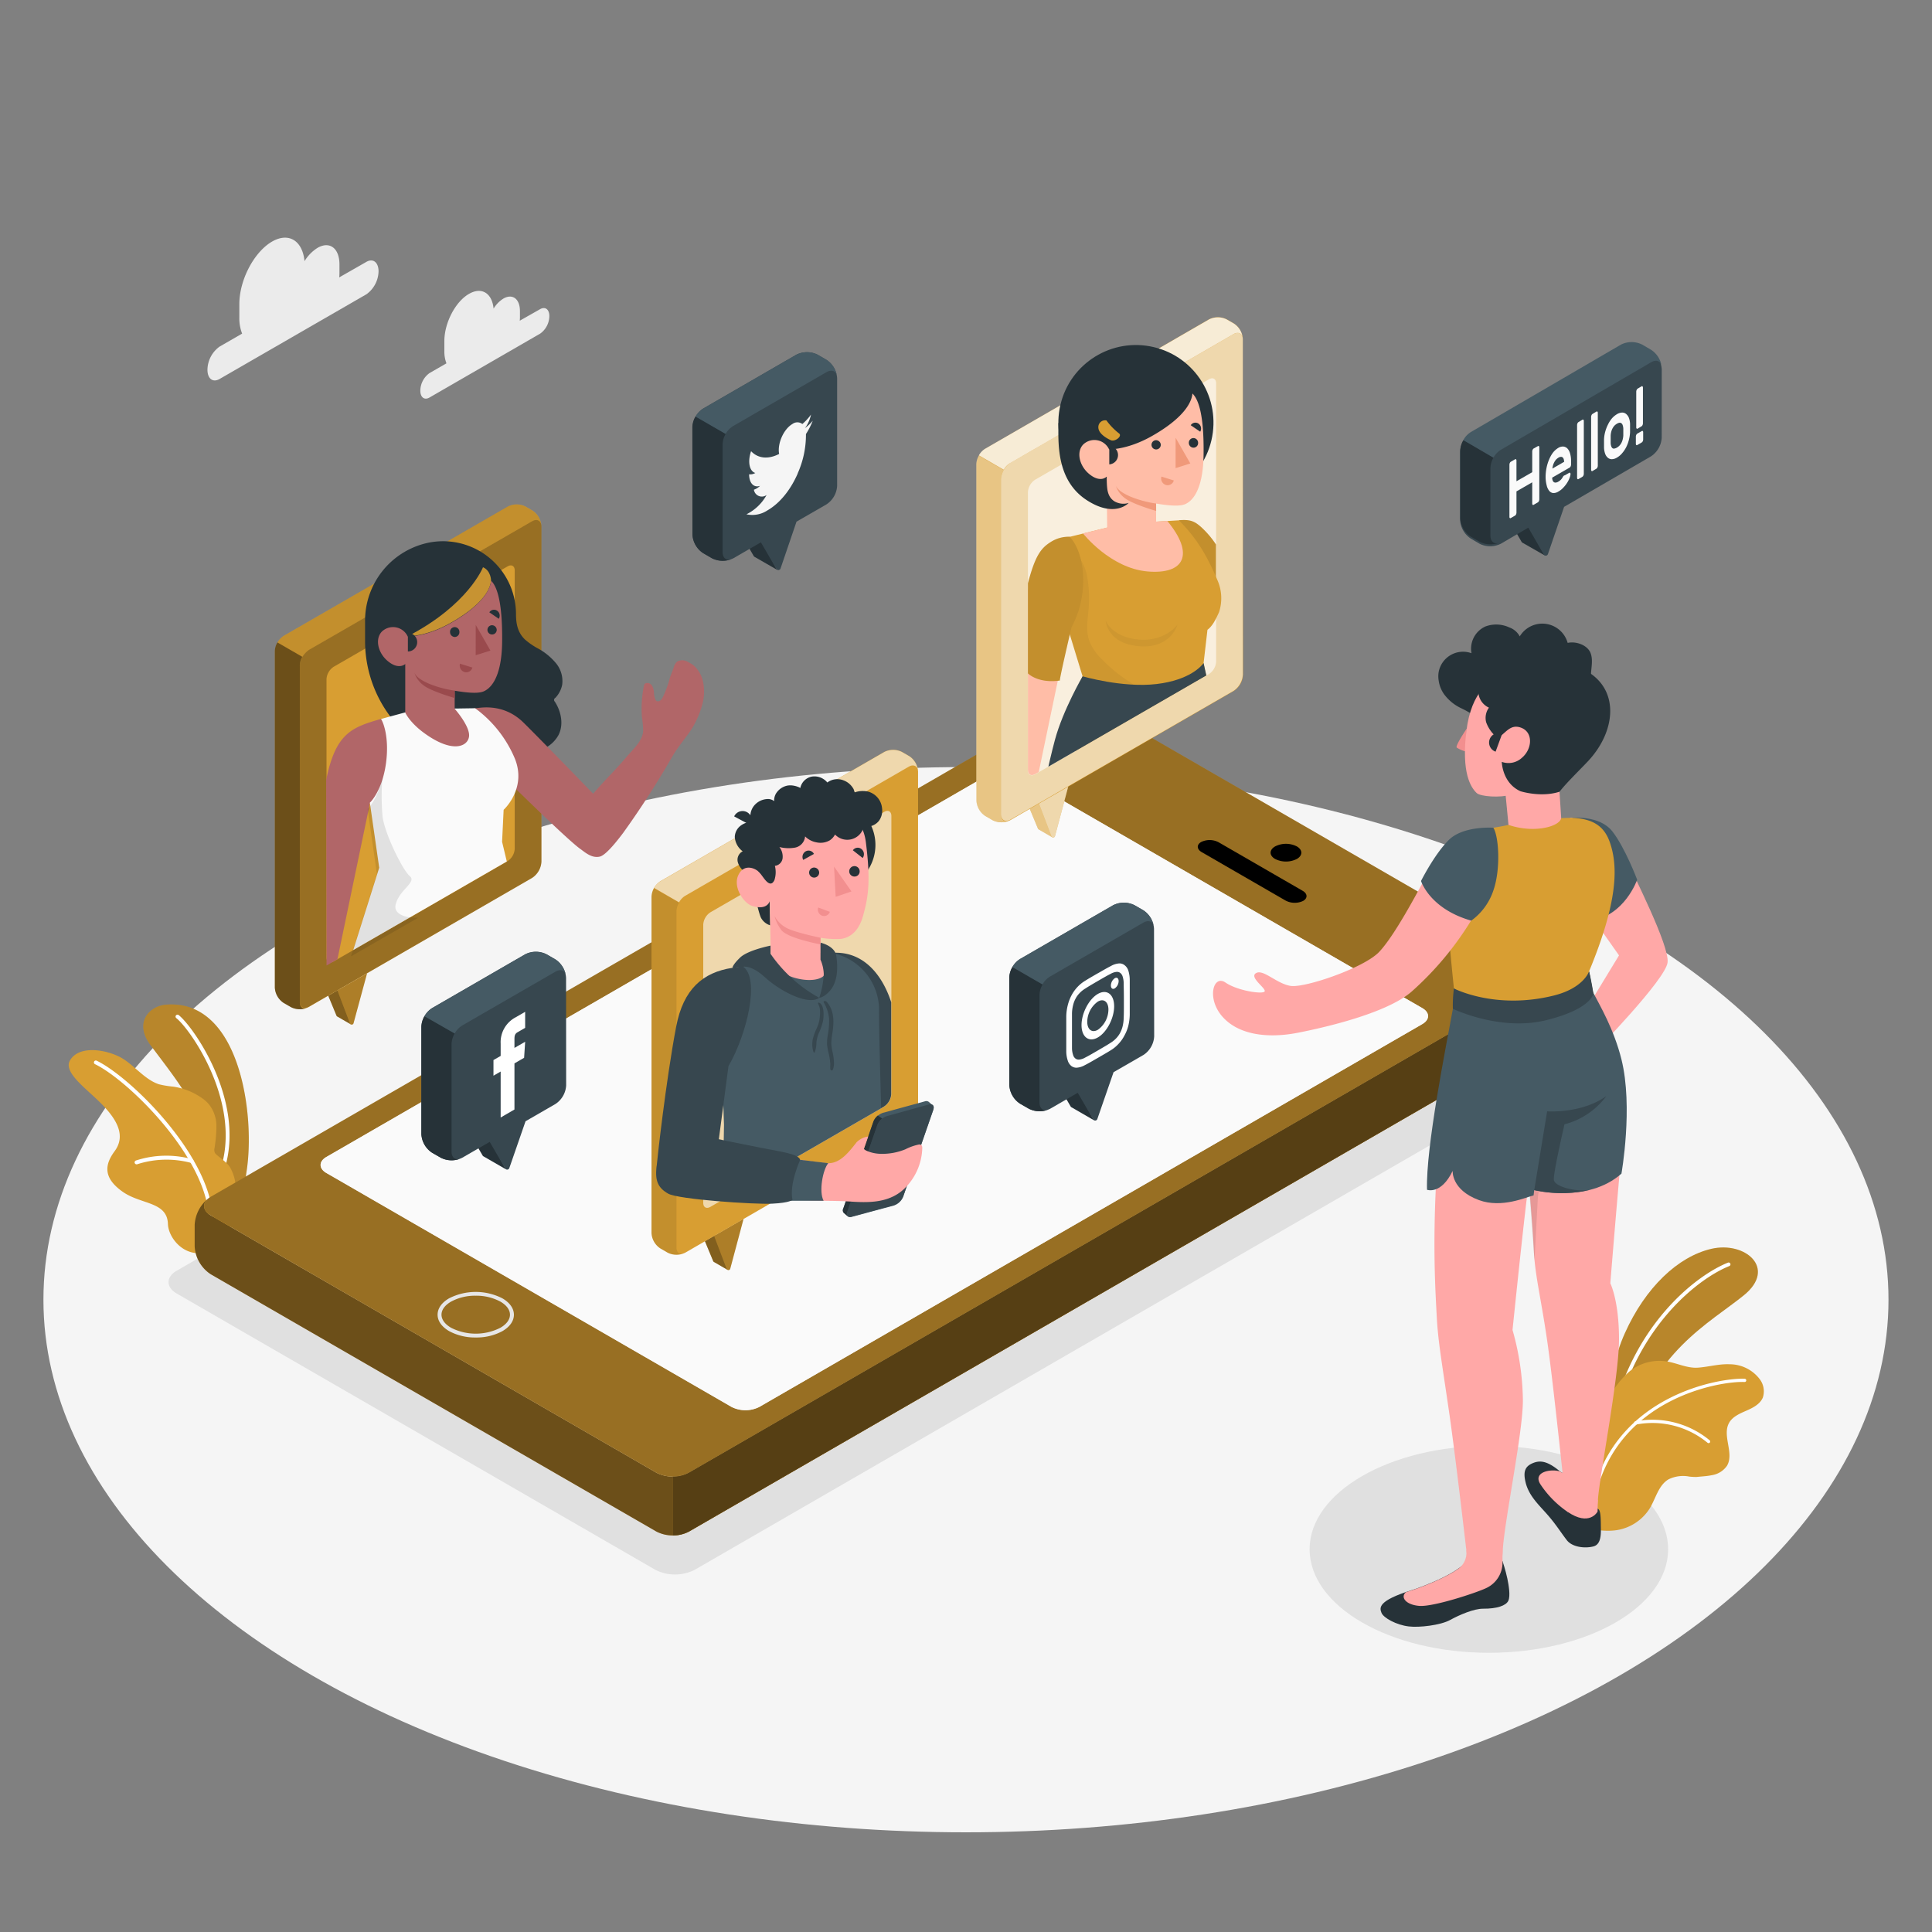 <svg xmlns="http://www.w3.org/2000/svg" viewBox="0 0 500 500"><rect x="0" y="0" width="500" height="500" fill="#808080" stroke="none"/><g id="freepik--Floor--inject-101"><ellipse id="freepik--floor--inject-101" cx="249.99" cy="336.36" rx="238.75" ry="137.84" style="fill:#f5f5f5"></ellipse></g><g id="freepik--Shadows--inject-101"><ellipse id="freepik--Shadow--inject-101" cx="385.32" cy="400.95" rx="46.39" ry="26.79" style="fill:#e0e0e0"></ellipse><path id="freepik--shadow--inject-101" d="M45.73,334.76l123.86,71.5a11.27,11.27,0,0,0,10.21,0L413,271.61c2.82-1.63,2.82-4.27,0-5.9L289.18,194.2a11.33,11.33,0,0,0-10.21,0L45.73,328.86C42.91,330.49,42.91,333.13,45.73,334.76Z" style="fill:#e0e0e0"></path></g><g id="freepik--Clouds--inject-101"><g id="freepik--clouds--inject-101"><path d="M94.79,67.79l-7,4a9.55,9.55,0,0,0,.06-1.06V68.42c0-4.17-2.53-6.09-5.66-4.28a10.44,10.44,0,0,0-3.38,3.45c-.51-5.29-4.07-7.56-8.4-5.07-4.68,2.71-8.47,9.95-8.47,16.19v3.51a10.89,10.89,0,0,0,.72,4.12L56.83,89.7a7.51,7.51,0,0,0-3.14,6c0,2.32,1.4,3.38,3.14,2.38l38-21.92a7.53,7.53,0,0,0,3.14-6C97.93,67.85,96.52,66.78,94.79,67.79Z" style="fill:#ebebeb"></path><path d="M139.8,80l-5.29,3a7.31,7.31,0,0,0,.05-.8V80.5c0-3.15-1.92-4.59-4.28-3.23a7.81,7.81,0,0,0-2.54,2.6c-.39-4-3.08-5.7-6.35-3.82-3.53,2-6.39,7.51-6.39,12.22v2.64a8.43,8.43,0,0,0,.54,3.12l-4.39,2.53a5.69,5.69,0,0,0-2.37,4.53c0,1.75,1.06,2.55,2.37,1.79L139.8,86.34a5.66,5.66,0,0,0,2.37-4.53C142.17,80.07,141.11,79.27,139.8,80Z" style="fill:#ebebeb"></path></g></g><g id="freepik--Plants--inject-101"><g id="freepik--plants--inject-101"><path d="M415.73,370.78s-.49-14,4.79-25.76,13.7-19.82,22.4-21.83,17,5,8.42,12-24.47,15.12-29.08,37.06Z" style="fill:#D89E32"></path><g style="opacity:0.15"><path d="M415.73,370.78s-.49-14,4.79-25.76,13.7-19.82,22.4-21.83,17,5,8.42,12-24.47,15.12-29.08,37.06Z"></path></g><path d="M417.78,366.81h-.1a.48.48,0,0,1-.35-.58c5.88-24.25,22.14-36.43,29.92-39.48a.48.48,0,0,1,.34.89c-7.61,3-23.55,14.95-29.34,38.82A.46.46,0,0,1,417.78,366.81Z" style="fill:#fff"></path><path d="M456.23,361.67c-.72,1.73-2.57,2.67-4.29,3.42s-3.59,1.55-4.48,3.19c-1.81,3.32,1.42,7.84-.53,11.08a5.86,5.86,0,0,1-3.94,2.42c-1.29.28-2.61.31-3.92.46a16.48,16.48,0,0,1-1.87-.1,8.51,8.51,0,0,0-5.4.72c-2.56,1.53-3.27,4.83-4.78,7.4A12.37,12.37,0,0,1,418.4,396c-2.94.46-7.37-.08-8.17-1.36-.6-1,1-4,1-5.16a47,47,0,0,1,.89-8.78,16.84,16.84,0,0,0,.45-4c-.05-1.51-.09-3-.12-4.52s-.44-2.9.1-4.56a17.07,17.07,0,0,1,2.43-4.35q1.43-2,2.89-4a23.57,23.57,0,0,1,3.82-4.33,12.32,12.32,0,0,1,9.42-2.64c2.75.38,5.47,1.85,8.29,1.65s5.42-1,8.23-.88a9.79,9.79,0,0,1,7.71,3.76A5.21,5.21,0,0,1,456.23,361.67Z" style="fill:#D89E32"></path><path d="M412.46,387.25h0a.42.42,0,0,1-.31-.51c6.15-25.8,33.05-30.21,39.38-29.92a.42.42,0,0,1,.4.44.42.42,0,0,1-.44.4c-6.19-.28-32.5,4-38.52,29.27A.42.42,0,0,1,412.46,387.25Z" style="fill:#fff"></path><path d="M442.11,373.48a.39.39,0,0,1-.22-.11,22.44,22.44,0,0,0-18.51-4.69.42.42,0,1,1-.14-.83,23.28,23.28,0,0,1,19.23,4.91.42.42,0,0,1-.36.72Z" style="fill:#fff"></path></g><g id="freepik--plants--inject-101"><path d="M63.79,303.3C66.11,289,62.27,258.53,43,260c-4.2.3-8.52,4.54-4,10.54,3.66,4.92,7.51,9.71,10.51,15.08,3.15,5.65,3,12.25,4.12,18.59.48,2.66,1.48,5.88,4.14,6.38a4.53,4.53,0,0,0,4.33-2.09,11.68,11.68,0,0,0,1.63-4.77Z" style="fill:#D89E32"></path><path d="M63.79,303.3C66.11,289,62.27,258.53,43,260c-4.2.3-8.52,4.54-4,10.54,3.66,4.92,7.51,9.71,10.51,15.08,3.15,5.65,3,12.25,4.12,18.59.48,2.66,1.48,5.88,4.14,6.38a4.53,4.53,0,0,0,4.33-2.09,11.68,11.68,0,0,0,1.63-4.77Z" style="opacity:0.15"></path><path d="M57.75,302.11a.5.5,0,0,1-.34-.62c4.64-16.88-8.16-35.13-11.78-38a.5.5,0,0,1-.09-.7.51.51,0,0,1,.7-.09c3.73,2.92,16.92,21.6,12.13,39a.5.5,0,0,1-.62.35Z" style="fill:#fff"></path><path d="M56,292c0-.26,0-.53,0-.8a9,9,0,0,0-2-5.49,9.27,9.27,0,0,0-1.69-1.5,17.41,17.41,0,0,0-7.54-3,23.3,23.3,0,0,1-3.63-.6c-3.39-1.1-6-4.39-8.93-6.35C29,272,20.89,270,18.18,274.32c-2,3.12,4,7.22,8.09,11.36s6.32,8.27,3.4,12.24c-2.51,3.4-3.15,6.86,2.16,10.56,4.72,3.28,11.45,2.47,11.63,8.29.1,3.32,3.74,8.34,9.26,7.47,1.88-.3,4.12-2.53,5.25-3.95a14.23,14.23,0,0,0,2.58-5.44,20.62,20.62,0,0,0,.38-8.6,11.76,11.76,0,0,0-1.35-4.08c-.81-1.31-2.34-2.29-3.51-3.31a2.08,2.08,0,0,1-.45-.49,1.94,1.94,0,0,1-.1-1.24A38.12,38.12,0,0,0,56,292Z" style="fill:#D89E32"></path><path d="M54.44,315.55a.49.49,0,0,1-.36-.45c-.82-16-21.14-35.68-29.49-39.69a.5.5,0,0,1-.23-.67.49.49,0,0,1,.66-.23c8.52,4.08,29.22,24.15,30.06,40.54a.49.49,0,0,1-.47.52A.47.47,0,0,1,54.44,315.55Z" style="fill:#fff"></path><path d="M35.19,301.3a.53.53,0,0,1-.32-.3.51.51,0,0,1,.28-.65A25.3,25.3,0,0,1,49.74,300h0a.5.5,0,0,1,.34.61.5.5,0,0,1-.61.35,24.71,24.71,0,0,0-14,.36A.53.53,0,0,1,35.19,301.3Z" style="fill:#fff"></path></g></g><g id="freepik--Device--inject-101"><g id="freepik--Mobile--inject-101"><g id="freepik--device--inject-101"><path d="M54,310.09c-1.73,1.34-1.54,3.25.56,4.46l115.32,66.59a9.29,9.29,0,0,0,8.39,0l220.4-127.24c2.13-1.23,2.3-3.17.49-4.51a9.34,9.34,0,0,1,3.7,6.94v5.54a9.23,9.23,0,0,1-4.2,7.27L178.29,396.37a9.28,9.28,0,0,1-8.4,0L54.57,329.79a9.2,9.2,0,0,1-4.19-7.26l0-5.56A9.39,9.39,0,0,1,54,310.09Z" style="fill:#D89E32"></path><path d="M54,310.09c-1.73,1.34-1.54,3.25.56,4.46l115.32,66.59a9.29,9.29,0,0,0,8.39,0l220.4-127.24c2.13-1.23,2.3-3.17.49-4.51a9.34,9.34,0,0,1,3.7,6.94v5.54a9.23,9.23,0,0,1-4.2,7.27L178.29,396.37a9.28,9.28,0,0,1-8.4,0L54.57,329.79a9.2,9.2,0,0,1-4.19-7.26l0-5.56A9.39,9.39,0,0,1,54,310.09Z" style="opacity:0.5"></path><path d="M54.56,314.55l115.32,66.59a9.29,9.29,0,0,0,8.39,0l220.4-127.24c2.31-1.34,2.31-3.51,0-4.84L283.35,182.46a9.29,9.29,0,0,0-8.39,0L54.56,309.71C52.25,311.05,52.25,313.22,54.56,314.55ZM257.22,199.68c2-1.15,4-.48,6,.67l104.86,60.54c2,1.14,2,3,0,4.15L196.52,364.11a8,8,0,0,1-7.2,0L84.47,303.57c-2-1.15-2-3,0-4.15Z" style="fill:#D89E32"></path><path d="M54.56,314.55l115.32,66.59a9.29,9.29,0,0,0,8.39,0l220.4-127.24c2.31-1.34,2.31-3.51,0-4.84L283.35,182.46a9.29,9.29,0,0,0-8.39,0L54.56,309.71C52.25,311.05,52.25,313.22,54.56,314.55ZM257.22,199.68c2-1.15,4-.48,6,.67l104.86,60.54c2,1.14,2,3,0,4.15L196.52,364.11a8,8,0,0,1-7.2,0L84.47,303.57c-2-1.15-2-3,0-4.15Z" style="opacity:0.3"></path><path d="M399.16,249.38a9.34,9.34,0,0,1,3.7,6.94v5.54a9.25,9.25,0,0,1-4.2,7.27L178.29,396.37a8.71,8.71,0,0,1-4.21,1V382.13a8.51,8.51,0,0,0,4.19-1l220.4-127.24C400.8,252.66,401,250.72,399.16,249.38Z" style="fill:#D89E32"></path><path d="M399.16,249.38a9.34,9.34,0,0,1,3.7,6.94v5.54a9.25,9.25,0,0,1-4.2,7.27L178.29,396.37a8.71,8.71,0,0,1-4.21,1V382.13a8.51,8.51,0,0,0,4.19-1l220.4-127.24C400.8,252.66,401,250.72,399.16,249.38Z" style="opacity:0.6"></path><path d="M330,222.3c-1.56-.9-1.56-2.35,0-3.25a6.19,6.19,0,0,1,5.62,0c1.55.9,1.55,2.35,0,3.25A6.25,6.25,0,0,1,330,222.3Z"></path><path d="M123.12,346.14a14.07,14.07,0,0,1-6.87-1.64h0c-1.93-1.12-3-2.63-3-4.26s1.06-3.14,3-4.25A15.19,15.19,0,0,1,130,336c1.93,1.11,3,2.62,3,4.25s-1.06,3.14-3,4.26A14.07,14.07,0,0,1,123.12,346.14Zm0-10.81a13,13,0,0,0-6.37,1.52c-1.61.93-2.49,2.13-2.49,3.39s.88,2.46,2.49,3.39h0a14.09,14.09,0,0,0,12.74,0c1.61-.93,2.49-2.13,2.49-3.39s-.88-2.46-2.49-3.39A13.07,13.07,0,0,0,123.12,335.33Z" style="fill:#e6e6e6"></path><path d="M332.72,233.07,311,220.53c-1.29-.74-1.36-1.92-.14-2.62a5,5,0,0,1,4.54.08l21.71,12.54c1.3.74,1.36,1.92.15,2.62A5.07,5.07,0,0,1,332.72,233.07Z"></path><path d="M257.22,199.68c2-1.15,4-.48,6,.67l104.86,60.54c2,1.14,2,3,0,4.15L196.52,364.11a8,8,0,0,1-7.2,0L84.47,303.57c-2-1.15-2-3,0-4.15Z" style="fill:#fafafa"></path></g></g></g><g id="freepik--character-bubbles--inject-101"><g id="freepik--character-bubble--inject-101"><g id="freepik--speach-bubble--inject-101"><path d="M90.77,265.09l-3.45-2a.43.43,0,0,1-.22-.2l-2.16-5.22,2.81-1.63-.08.25Z" style="fill:#D89E32"></path><g style="opacity:0.4"><path d="M90.77,265.09l-3.45-2a.43.43,0,0,1-.22-.2l-2.16-5.22,2.81-1.63-.08.25Z"></path></g><path d="M87.32,256.3l3.28,8.62a.49.49,0,0,0,.89-.08L95,251.89Z" style="fill:#D89E32"></path><path d="M87.32,256.3l3.28,8.62a.49.49,0,0,0,.89-.08L95,251.89Z" style="opacity:0.2"></path><path d="M140.11,136.14a5.08,5.08,0,0,0-2.29-4L136,131.09a5.08,5.08,0,0,0-4.59,0L73.42,164.55a5.05,5.05,0,0,0-2.29,4v87a5.05,5.05,0,0,0,2.29,4l1.87,1.08a5.06,5.06,0,0,0,4.58,0l57.8-33.4a5.31,5.31,0,0,0,2.45-4.24Z" style="fill:#D89E32"></path><path d="M80,260.51l57.67-33.29a5.42,5.42,0,0,0,2.45-4.24V136.32c0-1.56-1.09-2.19-2.44-1.41L80,168.17a5.42,5.42,0,0,0-2.45,4.24V259.1C77.55,260.66,78.65,261.29,80,260.51Z" style="opacity:0.3"></path><path d="M86.36,248.81l45-25.95a4.1,4.1,0,0,0,1.85-3.21v-72c0-1.19-.83-1.66-1.85-1.07L86.36,172.56a4.09,4.09,0,0,0-1.86,3.21v72C84.5,248.92,85.33,249.4,86.36,248.81Z" style="fill:#D89E32"></path><path d="M71.13,255.57a5.05,5.05,0,0,0,2.29,4l1.87,1.08a5.09,5.09,0,0,0,4.19.19c-1.08.41-1.9-.21-1.9-1.51V172.25a4.75,4.75,0,0,1,.67-2.26l-6.45-3.73a4.64,4.64,0,0,0-.67,2.26Z" style="opacity:0.5"></path><path d="M140.1,136c0-1.11-1-1.92-2.43-1.1l-57.8,33.37A4.44,4.44,0,0,0,78.26,170l-6.45-3.72a4.51,4.51,0,0,1,1.61-1.71l57.94-33.46a5.08,5.08,0,0,1,4.59,0l1.87,1.08A5.11,5.11,0,0,1,140.1,136Z" style="opacity:0.1"></path></g><path d="M133.78,195.05c-6.14.18-22.55-.73-22.55-.73h0A32.48,32.48,0,0,1,94.48,165.9v-5.09a20.63,20.63,0,0,1,16-20.27,18.88,18.88,0,0,1,23.06,18.4c0,2.5.44,4.76,2.33,6.57a18,18,0,0,0,3.43,2.35,16,16,0,0,1,4.59,3.78,7.25,7.25,0,0,1,1.6,5.59,6.83,6.83,0,0,1-1.76,3.37.61.61,0,0,0-.13,1c1.64,2.54,2.32,5.93.94,8.63a8.25,8.25,0,0,1-4.23,3.7,16.62,16.62,0,0,1-5.59,1.13Z" style="fill:#263238"></path><path d="M103.65,197.48a12.74,12.74,0,0,1-7.88,10.24h0l-8.44,40.53-2.82,1.62-.1-48c2.46-12.22,6.68-13.64,14.25-15.83C98.65,186.07,104.8,190,103.65,197.48Z" style="fill:#b16668"></path><path d="M174,195.78a227.89,227.89,0,0,1-12.74,19.79c-1.14,1.51-4.31,5.69-6,6.11-2.11.52-3.91-1.15-5-1.92-3.83-2.66-23.64-22.36-23.64-22.36-6.17-8.6-4.61-14.08-3.78-14.08s7.16-1.66,12.58,3.63c4.09,4,18.09,18.47,18.09,18.47,3.31-3.88,5.48-5.8,8.78-9.7,1.6-1.89,4-3.93,4.16-6.54a23.79,23.79,0,0,0-.32-3.56,30,30,0,0,1,.51-8.13,1.08,1.08,0,0,1,.1-.35.79.79,0,0,1,.39-.33,1.43,1.43,0,0,1,1.62.65,3.85,3.85,0,0,1,.49,1.8,5,5,0,0,0,.4,1.84.86.86,0,0,0,.24.3.72.72,0,0,0,.38.1c.76,0,1.16-.81,1.43-1.41a26.36,26.36,0,0,0,1.58-4.33c.27-1,.74-2,1.08-3a3.09,3.09,0,0,1,.93-1.57,2.83,2.83,0,0,1,2.88.19,8.13,8.13,0,0,1,1.43.89,7.83,7.83,0,0,1,2.42,4.51,12.47,12.47,0,0,1-.39,6,22.83,22.83,0,0,1-3.79,7.55C176.5,192.15,175.1,193.87,174,195.78Z" style="fill:#b16668"></path><path d="M130.34,209.58l-.4,8.28,1.22,5.09-19.74,11.4-20,11.52,6.72-21.3-2.42-16.84h0c.26-.22,3.22-3.2,4.18-10.24.9-6.73-.78-10.74-1.3-11.41.27-.09,6.27-1.71,6.27-1.71l12.79-1,5.3-.08a31,31,0,0,1,10.27,13C136.41,204.07,130.34,209.58,130.34,209.58Z" style="fill:#fafafa"></path><path d="M102.39,234.13c.85-3.79,5.53-5.84,3.68-7.37S99.49,215.63,99,211.22a59.23,59.23,0,0,1,0-10.28h0c-1.17,5.73-3.64,8.23-3.87,8.43h0l2.42,16.84-6.72,21.3,17.38-10C104.2,237.55,101.9,236.3,102.39,234.13Z" style="opacity:0.1"></path><path d="M127.09,150.27c-.38,3.71-4.53,7.62-10.71,11.07s-10.84,3.32-10.84,3.32C121.19,156.56,125,146.8,125,146.8,127.09,147.71,127.09,150.27,127.09,150.27Z" style="fill:#D89E32;opacity:0.9"></path><path d="M127.09,150.27c1.28,1.29,3,4.67,2.86,16-.15,9.58-3.23,12-4.79,12.66s-4.56.3-7.49-.17l0,4.67s4,4.5,3.72,7.13-4.29,4.58-11.82-1c-3.66-2.73-4.69-5.14-4.69-5.14l0-12.58s-1.71,1.68-4.64-.85c-2.43-2.09-3.26-5.63-1.4-7.55a4.19,4.19,0,0,1,6.68,1.28s4.66.14,10.85-3.31S126.7,154,127.09,150.27Z" style="fill:#b16668"></path><path d="M118.89,163.53a1.23,1.23,0,0,1-1.13,1.32,1.25,1.25,0,0,1-1.28-1.19,1.21,1.21,0,1,1,2.41-.13Z" style="fill:#263238"></path><path d="M119.05,171.76l3.2,1a1.63,1.63,0,0,1-2.06,1.16A1.76,1.76,0,0,1,119.05,171.76Z" style="fill:#9a4a4d"></path><path d="M129.09,160.14l-2.45-1.67a1.42,1.42,0,0,1,2-.43A1.55,1.55,0,0,1,129.09,160.14Z" style="fill:#263238"></path><path d="M128.55,163a1.2,1.2,0,1,1-1.27-1.19A1.23,1.23,0,0,1,128.55,163Z" style="fill:#263238"></path><polygon points="123.12 161.73 123.11 169.57 126.92 168.37 123.12 161.73" style="fill:#9a4a4d"></polygon><path d="M117.67,178.73c-3.08-.38-9.43-2.15-10.43-4.65a6.5,6.5,0,0,0,2.24,3.18c1.91,1.61,8.21,3.39,8.21,3.39Z" style="fill:#9a4a4d"></path><path d="M105.56,168.6a2.41,2.41,0,1,0,0-4.82Z" style="fill:#263238"></path></g><g id="freepik--character-bubble--inject-101"><g id="freepik--speach-bubble--inject-101"><path d="M188.26,328.62l-3.45-2a.48.48,0,0,1-.22-.2l-2.17-5.22,2.82-1.63-.09.25Z" style="fill:#D89E32"></path><g style="opacity:0.4"><path d="M188.26,328.62l-3.45-2a.48.48,0,0,1-.22-.2l-2.17-5.22,2.82-1.63-.09.25Z"></path></g><path d="M184.81,319.83l3.28,8.62a.49.49,0,0,0,.89-.08l3.46-12.95Z" style="fill:#D89E32"></path><path d="M184.81,319.83l3.28,8.62a.49.49,0,0,0,.89-.08l3.46-12.95Z" style="opacity:0.2"></path><path d="M237.59,199.67a5.05,5.05,0,0,0-2.29-4l-1.87-1.08a5.06,5.06,0,0,0-4.58,0l-57.94,33.46a5.06,5.06,0,0,0-2.3,4V319.1a5.06,5.06,0,0,0,2.3,4l1.86,1.08a5.08,5.08,0,0,0,4.59,0l57.8-33.41a5.29,5.29,0,0,0,2.44-4.23Z" style="fill:#D89E32"></path><path d="M183.84,312.34l45-25.95a4.1,4.1,0,0,0,1.85-3.21v-72c0-1.18-.83-1.66-1.85-1.07l-45,26A4.1,4.1,0,0,0,182,239.3v72C182,312.45,182.82,312.93,183.84,312.34Z" style="fill:#fff;opacity:0.6"></path><path d="M168.61,319.1a5.06,5.06,0,0,0,2.3,4l1.86,1.08a5.16,5.16,0,0,0,4.2.19c-1.08.41-1.9-.21-1.9-1.51v-87a4.65,4.65,0,0,1,.68-2.26l-6.46-3.73a4.75,4.75,0,0,0-.67,2.26Z" style="opacity:0.1"></path><path d="M237.59,199.54c0-1.11-1.06-1.92-2.44-1.1l-57.79,33.37a4.54,4.54,0,0,0-1.62,1.71l-6.45-3.72a4.61,4.61,0,0,1,1.62-1.71l57.94-33.47a5.13,5.13,0,0,1,4.58,0l1.88,1.08A5.16,5.16,0,0,1,237.59,199.54Z" style="fill:#fff;opacity:0.6"></path></g><path d="M230.65,283.18V259.39c-2.45-7.54-7.62-13.52-15.67-12.76l7.43,18.66L228,286.83l.76-.44A4.1,4.1,0,0,0,230.65,283.18Z" style="fill:#37474f"></path><path d="M192.2,250.21c-1.89.84-3,3.57-3.72,5.5a30.53,30.53,0,0,0-2,9.35l.89,26.08-.32,19.34,41-23.65s-.56-18.64-.56-25.35c0-.3,0-.61,0-.92a15.1,15.1,0,0,0-11.9-13.87c-2.33-.53-16.24,1.27-16.24,1.27l-7.12,2.25Z" style="fill:#455a64"></path><path d="M215.81,274.65a15,15,0,0,0-.31-2.22,12.7,12.7,0,0,1-.36-2.46,16.32,16.32,0,0,1,.27-2.51c.44-2.82.58-6-1.52-8.24-.22-.24-.94-.23-.69.23a10.2,10.2,0,0,1,1.36,4.1,19.3,19.3,0,0,1-.34,4.36,12.66,12.66,0,0,0-.18,2.38,16.16,16.16,0,0,0,.38,2.17,20.56,20.56,0,0,1,.39,2.05c0,.34.07.69.08,1a5.35,5.35,0,0,0,0,1.2c.07.26.45.48.62.19A4.62,4.62,0,0,0,215.81,274.65Z" style="fill:#37474f"></path><path d="M213.09,261.56c-.08-.7-.37-1.91-1.21-2.08-.14,0-.2.12-.17.23a7.72,7.72,0,0,1,.42,1.11,7.36,7.36,0,0,1,.1,1.25,11.36,11.36,0,0,1-.33,2.6c-.3,1.17-1,2.23-1.3,3.4a6.44,6.44,0,0,0-.07,4.18c.06.14.26.23.34.07a7.79,7.79,0,0,0,.42-2.6,9.35,9.35,0,0,1,.53-2.16,17.44,17.44,0,0,0,1.15-3.17A10,10,0,0,0,213.09,261.56Z" style="fill:#37474f"></path><path d="M202.9,218.67a11.83,11.83,0,1,0,11.83-11.83A11.83,11.83,0,0,0,202.9,218.67Z" style="fill:#263238"></path><path d="M194.28,227.08s1.92,9,2.69,10.49a4.07,4.07,0,0,0,2.35,1.9l-.13-6.34Z" style="fill:#263238"></path><path d="M196.75,214.16a2.1,2.1,0,0,0-1.08-1.33,2.61,2.61,0,0,0-1.14-.15,5.06,5.06,0,0,0-3,1.12,3.83,3.83,0,0,0-1.37,2.82,5.06,5.06,0,0,0,2.05,3.7,2.45,2.45,0,0,0-1.24,2.89,4.47,4.47,0,0,0,1.42,2.13,11.21,11.21,0,0,0,1.74,1.56,3.27,3.27,0,0,0,1.39.33,23.34,23.34,0,0,1,2.34.27l-.45-5c-.12-1.36-.25-2.72-.37-4.08,0-.6-.13-1.21-.16-1.81a10.72,10.72,0,0,0-.14-2.4Z" style="fill:#263238"></path><path d="M199,227.5c-.72.43-1.75-1-2.65-1.89s-3.8-2.21-5.26.85,1.29,7.25,3.58,8c4,1.24,4.55-1.3,4.55-1.3l.29,16h0c4.92,6.31,18.57,5.82,12.88-.76v-5.69a25,25,0,0,0,5.33.27c2.91-.45,4.74-2.74,5.62-5.89,1.42-5.06,2-9.14.75-19.08-1.31-10.91-14-11-20.84-6.71S199,227.5,199,227.5Z" style="fill:#ffa8a7"></path><path d="M212,258.22a36.79,36.79,0,0,1-12.59-11.38l0-2.11s-5.85,1.15-7.86,3.08-2,2.67-2,2.67l2.88-.27s2-.5,5.47,2.65C202.36,256.91,209.43,260.22,212,258.22Z" style="fill:#37474f"></path><path d="M212.35,245.26v3.11a10.27,10.27,0,0,1,.84,3.7,22.71,22.71,0,0,1-1.17,6.15s1.16,0,2.7-1.74c2.59-2.88,1.92-7.71,1.69-9.21s-1.88-2.76-4.07-3.31Z" style="fill:#37474f"></path><path d="M195.25,218.17c-.2-1.06.39-2.09.26-3.15s-.81-1.55-1.11-2.44a4.38,4.38,0,0,1,.57-3.83,4.7,4.7,0,0,1,3.38-1.94,2.65,2.65,0,0,1,2,.52,3.47,3.47,0,0,1,.78-2.39,4.49,4.49,0,0,1,2.78-1.65,4.8,4.8,0,0,1,1.73.09c.16,0,1.5.42,1.47.6a3.78,3.78,0,0,1,3-3,4.32,4.32,0,0,1,4,1.53,4.31,4.31,0,0,1,4.25-.53,4.8,4.8,0,0,1,1.83,1.24,5.26,5.26,0,0,1,.66.89c.18.3.2.68.37.95a6.32,6.32,0,0,1,3.42-.2,4.93,4.93,0,0,1,3.64,4.34,4.5,4.5,0,0,1-.81,3.23,4,4,0,0,1-3.91,1.43,4.38,4.38,0,0,1-7.46,2.11,4.05,4.05,0,0,1-1.31,1.48,4.78,4.78,0,0,1-3.43.56,5.53,5.53,0,0,1-3-1.55,3.24,3.24,0,0,1-2.54,2.89,9.52,9.52,0,0,1-4.11-.14,4.07,4.07,0,0,1,.83,2.87,2.26,2.26,0,0,1-2,2,6.58,6.58,0,0,1,0,3.27,2,2,0,0,1-.63,1.13c-1.25.95-2.73-2.18-3.48-2.85-.46-.43-.43-1.41-.46-2s0-1.17,0-1.75a7.6,7.6,0,0,0,.17-1.12C195.9,219.86,195.42,219.05,195.25,218.17Z" style="fill:#263238"></path><path d="M194.38,213.63,190,211.28a2.41,2.41,0,0,1,3.31-1.1A2.62,2.62,0,0,1,194.38,213.63Z" style="fill:#263238"></path><path d="M212.35,242.68s-6.49-1.31-8.76-2.51a7.5,7.5,0,0,1-3.14-3.11,10.1,10.1,0,0,0,1.78,3.66c1.66,2.12,10.12,3.69,10.12,3.69Z" style="fill:#f28f8f"></path><path d="M212,225.88a1.3,1.3,0,1,1-1.3-1.36A1.33,1.33,0,0,1,212,225.88Z" style="fill:#263238"></path><path d="M210.65,221l-2.78,1.54a1.67,1.67,0,0,1,.65-2.22A1.55,1.55,0,0,1,210.65,221Z" style="fill:#263238"></path><path d="M211.76,234.86l3,1.12a1.56,1.56,0,0,1-2,1A1.66,1.66,0,0,1,211.76,234.86Z" style="fill:#f28f8f"></path><path d="M223.26,222.05l-2.54-2a1.53,1.53,0,0,1,2.2-.34A1.69,1.69,0,0,1,223.26,222.05Z" style="fill:#263238"></path><path d="M222.48,225.51a1.32,1.32,0,0,1-1.31,1.34,1.35,1.35,0,1,1,1.31-1.34Z" style="fill:#263238"></path><polygon points="215.85 224.27 216.27 232.1 220.36 230.7 215.85 224.27" style="fill:#f28f8f"></polygon><path d="M241.34,286h0l-1-.86h0a1.12,1.12,0,0,0-1-.11L228.5,288a4,4,0,0,0-2.43,2.28l-7.8,22.49a1,1,0,0,0,.14,1.15h0l1,.89h0a1.14,1.14,0,0,0,1,.12L231.31,312a4,4,0,0,0,2.43-2.27l7.8-22.49C241.73,286.63,241.63,286.21,241.34,286Z" style="fill:#455a64"></path><path d="M219.27,313.61l7.8-22.49a4,4,0,0,1,2.43-2.27l10.84-3c1-.27,1.54.3,1.2,1.29l-7.8,22.49a4,4,0,0,1-2.43,2.27l-10.84,2.95C219.47,315.17,218.93,314.6,219.27,313.61Z" style="fill:#37474f"></path><path d="M228.32,289.47a3.91,3.91,0,0,0-1.25,1.65l-7.8,22.49a1.07,1.07,0,0,0,.11,1.13l-1-.83h0a1,1,0,0,1-.15-1.15l7.8-22.5a3.75,3.75,0,0,1,1.15-1.56Z" style="fill:#263238"></path><path d="M173.61,308.2l10.09-11.57s27.56,4.35,30.65,4.4,5.35-2.87,7.34-5.42a5.35,5.35,0,0,1,3-1.49l-1.08,3.11c-.13.36,1.3.84,1.48.9a9.7,9.7,0,0,0,2.87.48,15.78,15.78,0,0,0,6.37-1.18,13.84,13.84,0,0,1,3.42-1.22.91.91,0,0,1,.61.07c.3.18.33.59.32.94a15.21,15.21,0,0,1-4.17,9.94,11.93,11.93,0,0,1-1.82,1.58c-3.67,2.55-8.21,2.52-12.47,2.23q-2.41-.15-4.83-.18C205.26,310.71,178.3,309.36,173.61,308.2Z" style="fill:#ffa8a7"></path><path d="M207.09,300.16l7.26.87c-1.42,1.72-2.47,7.38-1.2,9.73h-8.94C203.28,306.66,203.65,303,207.09,300.16Z" style="fill:#455a64"></path><path d="M185.26,294.63c-2.19-.37,6.8,1.48,12.24,2.53,4.86.94,9.15,1.51,9.59,3,0,0-2.88,6.23-2,10.35,0,0-.56.77-5.24,1s-24.32-1.1-26.94-2.6-3.57-3.4-2.89-7.6Z" style="fill:#37474f"></path><path d="M170,301.3c.05-.79,2.28-21.3,5-35.66,1.85-9.68,6.94-14,14.5-15.16l2.67-.42c4.71,3,1.08,17.77-3.64,25.84l-2.8,21.26-12.42,10.5C169.63,306.92,169.93,302.42,170,301.3Z" style="fill:#37474f"></path></g><g id="freepik--character-bubble--inject-101"><g id="freepik--speach-bubble--inject-101"><path d="M272.3,216.67l-3.45-2a.53.53,0,0,1-.22-.2l-2.17-5.22,2.82-1.63-.09.25Z" style="fill:#D89E32"></path><g style="opacity:0.4"><path d="M272.3,216.67l-3.45-2a.53.53,0,0,1-.22-.2l-2.17-5.22,2.82-1.63-.09.25Z" style="fill:#fff"></path></g><path d="M268.85,207.88l3.28,8.62a.49.49,0,0,0,.89-.08l3.46-12.95Z" style="fill:#D89E32"></path><path d="M268.85,207.88l3.28,8.62a.49.49,0,0,0,.89-.08l3.46-12.95Z" style="fill:#fff;opacity:0.6"></path><path d="M321.63,87.72a5.05,5.05,0,0,0-2.29-4l-1.86-1.08a5.08,5.08,0,0,0-4.59,0L255,116.13a5.06,5.06,0,0,0-2.3,4v87.05a5.06,5.06,0,0,0,2.3,4l1.86,1.08a5.08,5.08,0,0,0,4.59,0l57.8-33.41a5.29,5.29,0,0,0,2.44-4.23Z" style="fill:#D89E32"></path><path d="M261.53,212.1l57.67-33.29a5.41,5.41,0,0,0,2.44-4.24V87.91c0-1.56-1.09-2.19-2.44-1.41l-57.67,33.27a5.37,5.37,0,0,0-2.45,4.23v86.69C259.08,212.25,260.17,212.88,261.53,212.1Z" style="fill:#fff;opacity:0.6"></path><path d="M267.88,200.39l45-25.95a4.1,4.1,0,0,0,1.85-3.21v-72c0-1.18-.83-1.66-1.85-1.07l-45,26a4.1,4.1,0,0,0-1.85,3.21v72C266,200.5,266.86,201,267.88,200.39Z" style="fill:#fff;opacity:0.6"></path><path d="M252.65,207.15a5.06,5.06,0,0,0,2.3,4l1.86,1.08a5.16,5.16,0,0,0,4.2.19c-1.08.41-1.9-.21-1.9-1.52v-87a4.58,4.58,0,0,1,.67-2.26l-6.46-3.73a4.75,4.75,0,0,0-.67,2.26Z" style="fill:#fff;opacity:0.4"></path><path d="M321.63,87.59c0-1.11-1.06-1.92-2.43-1.1l-57.8,33.37a4.54,4.54,0,0,0-1.62,1.71l-6.45-3.72a4.61,4.61,0,0,1,1.62-1.71l57.94-33.47a5.13,5.13,0,0,1,4.58,0l1.88,1.08A5.13,5.13,0,0,1,321.63,87.59Z" style="fill:#fff;opacity:0.8"></path></g><circle cx="293.98" cy="109.37" r="20.07" transform="translate(120 370.36) rotate(-76.72)" style="fill:#263238"></circle><path d="M287.48,113.92s-3.27-1.35-3.23-3.38a1.75,1.75,0,0,1,2.1-1.73,16.66,16.66,0,0,0,3.13,3.26C290.72,112.81,288.48,114.44,287.48,113.92Z" style="fill:#D89E32"></path><path d="M276.81,138.91c-4.81,1-8.33,2.31-10.78,14v46.37c0,1.16.8,1.64,1.8,1.09l1-.58L276.51,163c.32-.14,7.45-6,8.67-13.94C286.32,141.6,276.81,138.91,276.81,138.91Z" style="fill:#ffbda7"></path><path d="M305.11,134.63c2.94-.2,4.09.12,6.38,2.38a23.59,23.59,0,0,1,3.2,3.9v16.67l-9.12-.61Z" style="fill:#D89E32"></path><path d="M305.11,134.63c2.94-.2,4.09.12,6.38,2.38a23.59,23.59,0,0,1,3.2,3.9v16.67l-9.12-.61Z" style="opacity:0.1"></path><path d="M311.49,171.61l1-8.62c1.24-.94,2-2.35,3-4.57a11.58,11.58,0,0,0-.28-7.95c-1.11-2.6-1.71-3.86-2.22-4.81a40.75,40.75,0,0,0-7.89-11l-5.88.35-12.59,1.51-9.83,2.42c7.09,10-.3,24.08-.3,24.08l3.67,12s-4.25,9.17-6.66,15.9a10.35,10.35,0,0,0,4.74,3.47l33.93-19.59C311.91,173.65,311.66,172.56,311.49,171.61Z" style="fill:#D89E32"></path><path d="M286.14,160.55c0,.22,1.44,3.57,6.67,4.69s9.57-.69,11.9-3.53c0,0-2,7.16-11.79,5.26C286.44,165.72,286.14,160.55,286.14,160.55Z" style="opacity:0.05"></path><path d="M284.17,179.57a28.23,28.23,0,0,0,7.95.11c.65-.08,1.41-.26,1.69-.86.42-.91-.59-1.8-1.44-2.33a38.77,38.77,0,0,1-7.27-5.94,13.37,13.37,0,0,1-3.19-4.67c-1-2.79-.36-5.84-.15-8.79a31.5,31.5,0,0,0-.26-6.93,12.87,12.87,0,0,0-2.27-6c2.42,9.06-2.72,18.87-2.72,18.87l3.67,12s-.51,1.08-1.26,2.78A14,14,0,0,0,284.17,179.57Z" style="opacity:0.05"></path><path d="M311.49,171.61c-.48.64-3.46,4.39-12.2,5.42s-19.11-2-19.11-2-5.08,8.72-7.16,16.43c-.84,3.1-1.7,6.95-1.7,6.95l40.87-23.6Z" style="fill:#37474f"></path><path d="M276.81,138.91a8.61,8.61,0,0,0-4.9,1.37c-2.5,1.57-4,3.5-5.88,10.67v23.32s2.53,2.66,8.26,1.85c-.16-.27,3-13.72,3-13.72a26,26,0,0,0,2.95-14.51C279.61,141.39,276.81,138.91,276.81,138.91Z" style="fill:#D89E32"></path><path d="M276.81,138.91a8.61,8.61,0,0,0-4.9,1.37c-2.5,1.57-4,3.5-5.88,10.67v23.32s2.53,2.66,8.26,1.85c-.16-.27,3-13.72,3-13.72a26,26,0,0,0,2.95-14.51C279.61,141.39,276.81,138.91,276.81,138.91Z" style="opacity:0.1"></path><path d="M308.61,101.84c1.29,1.29,3.05,4.68,2.87,16-.16,9.57-3.24,12-4.8,12.65s-4.56.3-7.48-.16l0,4.67s4,4.49,3.72,7.13-4.29,4.57-11.81-1c-3.67-2.73-4.57-4.17-4.57-4.17l-.15-13.55s-1.71,1.68-4.64-.85c-2.42-2.08-3.26-5.63-1.4-7.54a4.19,4.19,0,0,1,6.68,1.28s4.67.13,10.85-3.32S308.22,105.56,308.61,101.84Z" style="fill:#ffbda7"></path><path d="M286.64,136.49l-6.36,1.56s7.05,9,16.68,9.84,12.26-4.48,5.13-13.08l-2.86.17Z" style="fill:#ffbda7"></path><path d="M273.92,109.37c0,4.79-.75,14.82,7.32,20.06,7.29,4.74,10.85.73,10.85.73a4.57,4.57,0,0,1-3.82-.51c-1.82-1.3-1.85-3.47-1.85-6.3h0a4.43,4.43,0,0,1-6.88-1.11,3.07,3.07,0,0,1-.17-.31C277.06,117.56,273.92,109.37,273.92,109.37Z" style="fill:#263238"></path><path d="M300.41,115.1a1.2,1.2,0,1,1-1.27-1.18A1.24,1.24,0,0,1,300.41,115.1Z" style="fill:#263238"></path><path d="M300.58,123.34l3.2,1a1.64,1.64,0,0,1-2.07,1.16A1.74,1.74,0,0,1,300.58,123.34Z" style="fill:#f0997a"></path><path d="M310.61,111.72l-2.45-1.67a1.43,1.43,0,0,1,2-.43A1.56,1.56,0,0,1,310.61,111.72Z" style="fill:#263238"></path><path d="M310.07,114.55a1.21,1.21,0,0,1-1.13,1.31,1.23,1.23,0,0,1-1.27-1.18,1.21,1.21,0,0,1,1.13-1.31A1.23,1.23,0,0,1,310.07,114.55Z" style="fill:#263238"></path><polygon points="304.25 113.3 304.24 121.15 308.05 119.94 304.25 113.3" style="fill:#f0997a"></polygon><path d="M299.2,130.31c-3.09-.38-9.44-2.16-10.44-4.66a6.45,6.45,0,0,0,2.24,3.18c1.91,1.61,8.21,3.4,8.21,3.4Z" style="fill:#f0997a"></path><path d="M287.08,120.18a2.42,2.42,0,0,0,0-4.83Z" style="fill:#263238"></path></g></g><g id="freepik--social-icons--inject-101"><g id="freepik--Twitter--inject-101"><path d="M201.08,147.45l-3.76-7.07,3-8.73V126.3l-9.26,5.35V137l4,6.9a.62.62,0,0,0,.27.24h0Z" style="fill:#263238"></path><path d="M216.65,97.92a6.12,6.12,0,0,0-2.77-4.8l-2.26-1.31a6.16,6.16,0,0,0-5.55,0L182,105.72a6.14,6.14,0,0,0-2.78,4.81v27.82a6.14,6.14,0,0,0,2.78,4.81l2.26,1.31a6.16,6.16,0,0,0,5.55,0l7.11-4.11,4,6.88a.6.6,0,0,0,1.08-.1L206.14,135l7.74-4.46a6.15,6.15,0,0,0,2.77-4.81Z" style="fill:#37474f"></path><path d="M179.2,138.35a6.14,6.14,0,0,0,2.78,4.81l2.26,1.31a6.19,6.19,0,0,0,5.08.22c-1.31.49-2.31-.24-2.31-1.83V115a5.6,5.6,0,0,1,.82-2.74L180,107.79a5.6,5.6,0,0,0-.82,2.74Z" style="fill:#263238"></path><path d="M216.56,97.13c-.32-1.17-1.4-1.55-2.68-.81l-24.09,13.91a5.52,5.52,0,0,0-2,2.07L180,107.8a5.68,5.68,0,0,1,2-2.07l24.08-13.92a6.18,6.18,0,0,1,5.56,0l2.26,1.31A6.1,6.1,0,0,1,216.56,97.13Z" style="fill:#455a64"></path><path d="M206.44,122.51a24.46,24.46,0,0,0,2.14-10.18,18.66,18.66,0,0,0,1.76-3.45,12.44,12.44,0,0,1-2,1.91,9.3,9.3,0,0,0,1.55-3.5,13.88,13.88,0,0,1-2.24,2.44,2.13,2.13,0,0,0-2.57,0c-2.28,1.31-3.95,5.11-3.44,7.75-2.93,1.5-5.52,1.13-7.26-.71-.92,2.64-.48,5.15,1.09,5.64a2.51,2.51,0,0,1-1.6.33c0,2.2,1.13,3.56,2.83,3a4.36,4.36,0,0,1-1.59,1,2.07,2.07,0,0,0,3.29,1.36,12.1,12.1,0,0,1-5.22,5,7.07,7.07,0,0,0,5.41-1c3.48-2,6.16-5.65,7.87-9.58" style="fill:#f5f5f5"></path></g><g id="freepik--Instagram--inject-101"><path d="M283.09,289.91l-3.76-7.07,3-8.73v-5.34l-9.25,5.34v5.35l4,6.89a.52.52,0,0,0,.27.24h0Z" style="fill:#263238"></path><path d="M298.66,240.39a6.13,6.13,0,0,0-2.77-4.81l-2.26-1.31a6.16,6.16,0,0,0-5.55,0L264,248.18a6.13,6.13,0,0,0-2.78,4.81v27.83a6.13,6.13,0,0,0,2.78,4.81l2.26,1.3a6.1,6.1,0,0,0,5.55,0l7.11-4.11,4,6.88a.59.59,0,0,0,1.07-.1l4.2-12.12,7.74-4.46a6.13,6.13,0,0,0,2.77-4.81Z" style="fill:#37474f"></path><path d="M261.21,280.82a6.13,6.13,0,0,0,2.78,4.81l2.26,1.3a6.17,6.17,0,0,0,5.07.22c-1.3.5-2.3-.24-2.3-1.82V257.5a5.57,5.57,0,0,1,.82-2.73L262,250.26a5.69,5.69,0,0,0-.81,2.73Z" style="fill:#263238"></path><path d="M298.57,239.6c-.32-1.18-1.4-1.56-2.68-.82L271.8,252.7a5.44,5.44,0,0,0-2,2.07L262,250.26a5.6,5.6,0,0,1,2-2.07l24.08-13.91a6.16,6.16,0,0,1,5.55,0l2.27,1.3A6.14,6.14,0,0,1,298.57,239.6Z" style="fill:#455a64"></path><path d="M284.12,253.88c2.2-1.27,2.46-1.41,3.33-1.86a3.76,3.76,0,0,1,1.52-.5,1.37,1.37,0,0,1,.95.27,1.81,1.81,0,0,1,.61.91,5.9,5.9,0,0,1,.28,1.87c0,1.13.05,1.47.05,4.4s0,3.28-.05,4.46a9.7,9.7,0,0,1-.28,2.19,7.2,7.2,0,0,1-.61,1.62,6.21,6.21,0,0,1-.95,1.36,7,7,0,0,1-1.52,1.26c-.87.56-1.13.72-3.33,2s-2.45,1.41-3.32,1.86a3.76,3.76,0,0,1-1.52.5,1.35,1.35,0,0,1-.95-.27,1.75,1.75,0,0,1-.61-.91,5.8,5.8,0,0,1-.29-1.87c0-1.13,0-1.47,0-4.4s0-3.28,0-4.46a9.55,9.55,0,0,1,.29-2.19,6.75,6.75,0,0,1,.61-1.62,5.89,5.89,0,0,1,.95-1.36,7,7,0,0,1,1.52-1.26c.87-.56,1.13-.72,3.32-2m0-2c-2.23,1.29-2.51,1.46-3.38,2a9.19,9.19,0,0,0-2,1.67,9.68,9.68,0,0,0-1.46,2.1,11.07,11.07,0,0,0-.94,2.49,12.76,12.76,0,0,0-.39,2.88c0,1.19,0,1.57,0,4.54s0,3.35,0,4.49a7.74,7.74,0,0,0,.39,2.44,2.86,2.86,0,0,0,.94,1.4,2.11,2.11,0,0,0,1.46.42,5,5,0,0,0,2-.64c.87-.45,1.15-.6,3.38-1.89s2.52-1.46,3.39-2a9.19,9.19,0,0,0,2-1.67A9.33,9.33,0,0,0,291,268a10.65,10.65,0,0,0,1-2.49,13.43,13.43,0,0,0,.38-2.88c0-1.19,0-1.57,0-4.55s0-3.34,0-4.48a8.1,8.1,0,0,0-.38-2.44,2.81,2.81,0,0,0-1-1.4,2.07,2.07,0,0,0-1.45-.42,5,5,0,0,0-2,.64c-.87.45-1.15.6-3.39,1.89" style="fill:#fff"></path><path d="M284.12,257.23c-2.33,1.35-4.22,5-4.22,8.07s1.89,4.53,4.22,3.19,4.22-5,4.22-8.07-1.88-4.53-4.22-3.19m0,9.28c-1.51.88-2.74-.05-2.74-2.07a6.55,6.55,0,0,1,2.74-5.23c1.52-.88,2.74.05,2.74,2.07a6.52,6.52,0,0,1-2.74,5.23" style="fill:#fff"></path><path d="M289.5,253.91a2.34,2.34,0,0,1-1,1.88c-.54.32-1,0-1-.74a2.39,2.39,0,0,1,1-1.89c.55-.31,1,0,1,.75" style="fill:#fff"></path></g><g id="freepik--Facebook--inject-101"><path d="M130.92,302.61l-3.76-7.07,3-8.73v-5.35l-9.26,5.35v5.34l4,6.9a.68.68,0,0,0,.27.24h0Z" style="fill:#263238"></path><path d="M146.5,253.08a6.16,6.16,0,0,0-2.78-4.81l-2.26-1.3a6.1,6.1,0,0,0-5.55,0l-24.09,13.91a6.12,6.12,0,0,0-2.77,4.8v27.83a6.15,6.15,0,0,0,2.77,4.81l2.26,1.3a6.1,6.1,0,0,0,5.55,0l7.11-4.1,4,6.88a.59.59,0,0,0,1.07-.1l4.2-12.12,7.73-4.46a6.16,6.16,0,0,0,2.78-4.81Z" style="fill:#37474f"></path><path d="M109.05,293.51a6.15,6.15,0,0,0,2.77,4.81l2.26,1.3a6.23,6.23,0,0,0,5.08.23c-1.31.49-2.3-.25-2.3-1.83V270.19a5.69,5.69,0,0,1,.81-2.73L109.86,263a5.69,5.69,0,0,0-.81,2.73Z" style="fill:#263238"></path><path d="M146.41,252.29c-.33-1.18-1.4-1.55-2.68-.81l-24.1,13.91a5.5,5.5,0,0,0-1.95,2.07L109.87,263a5.58,5.58,0,0,1,1.95-2.07L135.9,247a6.18,6.18,0,0,1,5.56,0l2.27,1.31A6.17,6.17,0,0,1,146.41,252.29Z" style="fill:#455a64"></path><path d="M129.57,289.21l3.57-2.07V275.2l2.5-1.44.27-4.15-2.77,1.59v-2.28c0-.94.15-1.4.83-1.79l1.94-1.12v-4.15l-2.48,1.43a7.27,7.27,0,0,0-3.86,6.79v3.19l-1.86,1.07v4.05l1.86-1.08Z" style="fill:#fff"></path></g></g><g id="freepik--speach-bubble--inject-101"><g id="freepik--speach-bubble--inject-101"><path d="M399.78,143.75,396,136.68l3-8.73V122.6L389.79,128v5.34l4,6.9a.62.62,0,0,0,.27.24h0Z" style="fill:#263238"></path><path d="M430.06,95.63a6.19,6.19,0,0,0-2.77-4.85L425,89.46a6,6,0,0,0-5.55,0l-38.81,22.6a6.23,6.23,0,0,0-2.77,4.86v17.61a6.21,6.21,0,0,0,2.77,4.86l2.25,1.32a6.08,6.08,0,0,0,5.54,0l7.1-4.15,4,6.95a.59.59,0,0,0,1.07-.1l4.19-12.24,22.49-13.07a6.19,6.19,0,0,0,2.77-4.85Z" style="fill:#37474f"></path><path d="M377.91,134.11a6.12,6.12,0,0,0,2.77,4.8l2.26,1.31a6.19,6.19,0,0,0,5.08.22c-1.31.5-2.3-.24-2.3-1.83V121.15a5.69,5.69,0,0,1,.81-2.74l-7.81-4.51a5.69,5.69,0,0,0-.81,2.74Z" style="fill:#263238"></path><path d="M430,94.58c-.33-1.19-1.4-1.57-2.68-.83l-38.82,22.61a5.58,5.58,0,0,0-2,2.09l-7.79-4.55a5.56,5.56,0,0,1,1.95-2.09L419.48,89.2a6.1,6.1,0,0,1,5.55,0l2.26,1.32A6.21,6.21,0,0,1,430,94.58Z" style="fill:#455a64"></path><path d="M398,115.46a.21.21,0,0,1,.26,0,.45.45,0,0,1,.11.33v13.45a1.06,1.06,0,0,1-.11.45.67.67,0,0,1-.26.32l-1.09.63a.2.2,0,0,1-.26,0,.45.45,0,0,1-.11-.33v-5.49l-4.08,2.35v5.5a1.14,1.14,0,0,1-.11.46.68.68,0,0,1-.26.31l-1.09.63a.2.2,0,0,1-.26,0,.43.43,0,0,1-.1-.34V120.28a1.06,1.06,0,0,1,.1-.46.79.79,0,0,1,.26-.32l1.09-.63a.21.21,0,0,1,.26,0,.45.45,0,0,1,.11.33v5.35l4.08-2.35v-5.35a1.07,1.07,0,0,1,.11-.46.72.72,0,0,1,.26-.32Z" style="fill:#fafafa"></path><path d="M400,123.46a12.17,12.17,0,0,1,.23-2.32,11.3,11.3,0,0,1,.66-2.18,8.34,8.34,0,0,1,1-1.8,5.08,5.08,0,0,1,1.37-1.23,2.24,2.24,0,0,1,1.37-.36,1.68,1.68,0,0,1,1.05.54,3.12,3.12,0,0,1,.67,1.3,6.78,6.78,0,0,1,.24,1.89v.94a1.06,1.06,0,0,1-.11.45.67.67,0,0,1-.26.32l-4.51,2.6a1.84,1.84,0,0,0,.13.77.86.86,0,0,0,.34.42.76.76,0,0,0,.5.08,1.41,1.41,0,0,0,.58-.21,2.88,2.88,0,0,0,.71-.54,3.07,3.07,0,0,0,.44-.6,2.55,2.55,0,0,1,.25-.37A.75.75,0,0,1,405,123l1.08-.62a.22.22,0,0,1,.27,0,.42.42,0,0,1,.1.34,3.5,3.5,0,0,1-.21.87,6.79,6.79,0,0,1-.59,1.23,7.63,7.63,0,0,1-1,1.31,5.17,5.17,0,0,1-1.33,1.08,2.42,2.42,0,0,1-1.37.39,1.56,1.56,0,0,1-1-.55,3.51,3.51,0,0,1-.66-1.4A8.9,8.9,0,0,1,400,123.46Zm3.31-5a2.6,2.6,0,0,0-.67.56,3.73,3.73,0,0,0-.46.73,3.6,3.6,0,0,0-.29.79,4.52,4.52,0,0,0-.13.73l3.05-1.76a4.17,4.17,0,0,0-.1-.6,1.09,1.09,0,0,0-.24-.48.63.63,0,0,0-.45-.2A1.44,1.44,0,0,0,403.33,118.43Z" style="fill:#fafafa"></path><path d="M409.89,122.62a1.06,1.06,0,0,1-.11.45.67.67,0,0,1-.26.32l-1,.59a.2.2,0,0,1-.26,0,.45.45,0,0,1-.11-.33V110a1.11,1.11,0,0,1,.11-.46.64.64,0,0,1,.26-.31l1-.6a.21.21,0,0,1,.26,0,.46.46,0,0,1,.11.34Z" style="fill:#fafafa"></path><path d="M413.51,120.53a1.06,1.06,0,0,1-.11.45.72.72,0,0,1-.25.32l-1,.59a.2.2,0,0,1-.26,0,.45.45,0,0,1-.11-.33V107.89a1.11,1.11,0,0,1,.11-.46.64.64,0,0,1,.26-.31l1-.6a.2.2,0,0,1,.25,0,.45.45,0,0,1,.11.33Z" style="fill:#fafafa"></path><path d="M418.47,107.19a2.79,2.79,0,0,1,1.34-.42,1.63,1.63,0,0,1,1.05.38,2.65,2.65,0,0,1,.7,1,5,5,0,0,1,.3,1.61c0,.12,0,.28,0,.47v1.16c0,.19,0,.35,0,.48a9.52,9.52,0,0,1-.31,2,9.28,9.28,0,0,1-.69,1.85,7.82,7.82,0,0,1-1.05,1.57,4.92,4.92,0,0,1-1.34,1.13,2.59,2.59,0,0,1-1.34.42,1.57,1.57,0,0,1-1-.36,2.34,2.34,0,0,1-.7-1,5.29,5.29,0,0,1-.31-1.61c0-.12,0-.27,0-.45s0-.38,0-.57,0-.39,0-.59,0-.36,0-.49a8.87,8.87,0,0,1,.3-2,9.76,9.76,0,0,1,.71-1.87,7.45,7.45,0,0,1,1-1.58A5.3,5.3,0,0,1,418.47,107.19Zm1.64,3.74a3,3,0,0,0-.2-1,.88.88,0,0,0-.39-.45.71.71,0,0,0-.5-.06,2.31,2.31,0,0,0-.55.23,3.41,3.41,0,0,0-.55.41,2.79,2.79,0,0,0-.5.64,3.39,3.39,0,0,0-.39.9,5,5,0,0,0-.19,1.18c0,.12,0,.26,0,.43v1q0,.26,0,.39a2.69,2.69,0,0,0,.19,1,.87.87,0,0,0,.39.46.77.77,0,0,0,.5,0,2,2,0,0,0,.55-.23,2.91,2.91,0,0,0,.55-.41,3,3,0,0,0,.5-.63,3.7,3.7,0,0,0,.39-.9,5.57,5.57,0,0,0,.2-1.18c0-.11,0-.24,0-.42v-1C420.12,111.17,420.11,111,420.11,110.93Z" style="fill:#fafafa"></path><path d="M424.89,111.56a.2.2,0,0,1,.26,0,.45.45,0,0,1,.1.33v1.83a1.06,1.06,0,0,1-.1.46.79.79,0,0,1-.26.32l-1.16.67a.2.2,0,0,1-.26,0,.45.45,0,0,1-.11-.33V113a1.07,1.07,0,0,1,.11-.46.72.72,0,0,1,.26-.32Zm.3-2a1.11,1.11,0,0,1-.11.46.64.64,0,0,1-.26.31l-1,.6a.2.2,0,0,1-.25,0,.46.46,0,0,1-.11-.34v-9.23a1.07,1.07,0,0,1,.11-.46.72.72,0,0,1,.25-.32l1-.59a.2.2,0,0,1,.26,0,.45.45,0,0,1,.11.33Z" style="fill:#fafafa"></path></g></g><g id="freepik--Character--inject-101"><g id="freepik--character--inject-101"><path d="M406.32,211.66c7.15,0,10.74,2.37,13.73,8.9,2.86,6.25,12,24.12,11.52,28.51s-18.71,23.06-18.71,23.06l-5.21-6.22L419,247.25l-11.09-15.72Z" style="fill:#ffa8a7"></path><path d="M406.93,211.67s7-.72,10.29,3.42,6.48,12.58,6.48,12.58-3.26,9.38-11.92,10.54S406.93,211.67,406.93,211.67Z" style="fill:#455a64"></path><g id="freepik--character--inject-101"><path d="M388.85,404s.81,2.42,1.25,4.53c.35,1.68.84,4.49.25,5.75s-2.94,2.08-6.56,2.05c-2.34,0-6,1.55-8.5,2.92s-8,2-10.69,1.67c-3.22-.37-6.55-2.21-7.07-3.52s-1-3.11,7.76-5.85c.07,0,10.55-3.38,14.22-7.36Z" style="fill:#263238"></path><path d="M388.85,401l-9.34.19v.69A5,5,0,0,1,377.4,406c-4.54,3.15-12,5.56-12.11,5.58l-1.4.46c-1.51,1.2-.23,3.24,3.37,3.56s14.81-3.39,17.29-4.57a7.27,7.27,0,0,0,4.3-6.76C388.84,403.06,388.85,401,388.85,401Z" style="fill:#ffa8a7"></path><path d="M413.47,390.45c.66.27.79,1.52.82,4,0,1.88.35,5.17-1.91,5.76s-5.52.18-6.9-1.63c-1.73-2.25-2.89-4.23-5.37-7-2.15-2.4-4.49-4.64-5.29-7.95-.73-3,0-4.25,2.06-5.05s4-.15,6.84,2.21a13.18,13.18,0,0,0,2.55,1.33C408.17,382.71,412.81,390.19,413.47,390.45Z" style="fill:#263238"></path><path d="M413.53,388.15l-.08,3.05s-2.08,4-7.84,0c-.13-.3-.64-6.19-.64-6.19Z" style="fill:#ffa8a7"></path><path d="M406.27,382.13a12.63,12.63,0,0,1-2.55-1.33h0c-2.33-.73-7.22.12-5,3.43a26.07,26.07,0,0,0,6.91,7c2.61,1.26,3.52-.3,3.52-.3l-.92-7.14A5.58,5.58,0,0,0,406.27,382.13Z" style="fill:#ffa8a7"></path><path d="M419,346.6c0-10.05-2.25-14.48-2.25-14.48s1.11-13.83,2.25-26.77c2.72-30.77.13-32.23-4.23-42.76,0,0-37.39-5-39.8,11-5.27,35.16-3.53,59.31-3.18,66.45s1.2,11.33,3.36,26.27c1.63,11.37,4.41,35.53,4.41,35.53,5.18,2.94,9,7.12,9.34-.35s5.33-31.08,5.22-39.3a69,69,0,0,0-2.68-18s3.36-32.77,4.22-38c0,0,.95,10.45,1.3,17.58s2.31,14,4,27.27c1.5,11.51,4,35.56,4,35.56,5.18,2.93,8.11,8.06,8.58,1.53S419,356.42,419,346.6Z" style="fill:#ffa8a7"></path><path d="M395.61,306.21l2.15-13.51a30.56,30.56,0,0,0,12.2-4.18s-2.68,4-9.79,5.64L398,309.82l-.88,16.4Z" style="opacity:0.1"></path><polygon points="389.59 205.11 391.04 220.21 404.53 219.37 403.45 202.63 389.59 205.11" style="fill:#ffa8a7"></polygon><path d="M416.65,218.06c-1.37-4-4.16-6.34-10.33-6.4l-2.28.07c-.43,2.22-7.08,4-13.64,1.75-.93.23-3.47.69-4.9.88l-3.14.45c-4.78,1.54-6.89,9.7-7.35,22.63-.16,4.4.34,9.28,1.26,18.37-.51,13.2-1.35,24.3-1.35,24.3s7.94,3.35,24.16,1.25c14.52-1.87,19-9.24,18.49-8.17a99.18,99.18,0,0,0-5.32-16.47l-1-5.32C418.9,232.94,418.69,224,416.65,218.06Z" style="fill:#D89E32"></path><path d="M411.25,251.4s-.9,6.24-12.52,7.41c-17,1.72-22.46-3-22.46-3l-.21,5c-1.9,10.4-7.07,36.11-6.75,47.1,0,0,3.62,1.38,6.64-4.89,0,0-.41,4.89,6.79,7.56,5.95,2.2,12.29-.79,14.15-1.21l.17-1.37s13.79,3.5,22.57-4.26c0,0,3.07-17.27,0-29.58-1.95-7.82-5.57-13.92-7.39-17.42Z" style="fill:#455a64"></path><path d="M411.21,308c-4,.43-8.85-1-9.07-2.63s2.75-14.4,2.75-14.4a19.57,19.57,0,0,0,10.83-7.3c-6.5,4.62-15.32,3.94-15.32,3.94L397.06,308A32.87,32.87,0,0,0,411.21,308Z" style="fill:#37474f"></path><path d="M411.25,251.4s-1.38,4.31-9.11,6.24c-15.15,3.78-25.87-1.83-25.87-1.83a33.91,33.91,0,0,0-.27,5.26s12.09,5.85,23.94,3,12.44-6.91,12.44-6.91S411.77,253.35,411.25,251.4Z" style="fill:#37474f"></path><path d="M385.5,214.36c-6.33.78-11.11,2.26-14.11,8-5.54,10.64-10.78,20.08-14.47,24-3.94,4.15-19.27,9.37-22.91,8.79s-7.06-4.39-8.93-3.32,2.45,3.8,2.23,4.7-7-.08-10.14-2.24-4.94,4-.91,8.7,11.47,5.89,19.71,4.27,23.64-5.37,29.61-10.86a81.51,81.51,0,0,0,15.14-18.17C391.05,225.53,385.5,214.36,385.5,214.36Z" style="fill:#ffa8a7"></path><path d="M386.48,214.22s-7.8-.58-11.56,3.19S367.76,228,367.76,228s2.24,7.21,13,10.26a15.82,15.82,0,0,0,5.76-7.91C388.44,224.73,387.86,216.36,386.48,214.22Z" style="fill:#455a64"></path><path d="M372.32,176.09a6.68,6.68,0,0,1,0-2.14,6.42,6.42,0,0,1,8.5-4.9,6.32,6.32,0,0,1,3.58-6.91,8,8,0,0,1,6.21.24,4.89,4.89,0,0,1,2.7,2.32,6.81,6.81,0,0,1,12.4,1.68c2.05-.46,4.95.45,5.87,2.49,1,2.32-.23,5.19.25,7.63.31,1.57,1,3.05,1.27,4.64a37.52,37.52,0,0,1,.51,5.39c.29,7.45-17,12.29-16.67,17.4l-9.22-11.22c0-.46-1.3-1.63-1.59-2-.56-.74-1.05-1.53-1.55-2.31-1.64-2.49-3.74-3.8-6.36-5.08a11.67,11.67,0,0,1-4.54-3.72A8.1,8.1,0,0,1,372.32,176.09Z" style="fill:#263238"></path><path d="M379.59,188.55s-3,4.44-2.6,4.91a7.2,7.2,0,0,0,2.29,1Z" style="fill:#f28f8f"></path><path d="M388.72,174.49c-2.91,1.47-7.93,4.2-9.22,14.71-1.32,10.79,1.12,14.54,2.62,16,1,1,6.22,1.3,8.94.47,3.41-1,10.78-4.62,14.24-10.19,4.06-6.55,4.9-15.29.21-18.71C398.9,171.91,391.17,173.24,388.72,174.49Z" style="fill:#ffa8a7"></path><path d="M387.44,174.17a11.61,11.61,0,0,0-3.38,1.94,4.56,4.56,0,0,0-1.19,1.54,3.56,3.56,0,0,0-.25,1.74,4.65,4.65,0,0,0,2.72,3.75,4.5,4.5,0,0,0-.73,3.76,8.91,8.91,0,0,0,2.66,3.83.5.5,0,0,0,.22.16.63.63,0,0,0,.48-.14c1.82-1.22,2.95-3.33,5.52-2.48,3.39,1.11,3.08,5.54.42,7.81a5.12,5.12,0,0,1-5.25,1.09s.09,5.45,4.83,7.6c0,0,5.26,1.69,10.11.13,1.78-2.27,4.78-5.17,7.24-7.76,8.12-8.53,8.59-20.93-3.39-24.85-.41-.13-.83-.26-1.25-.37a25.72,25.72,0,0,0-17.38,1.64C388.36,173.78,387.9,174,387.44,174.17Z" style="fill:#263238"></path><path d="M387.06,194.53a2.5,2.5,0,0,1-1.54-3.21,2.57,2.57,0,0,1,3.27-1.51Z" style="fill:#263238"></path></g></g></g></svg>